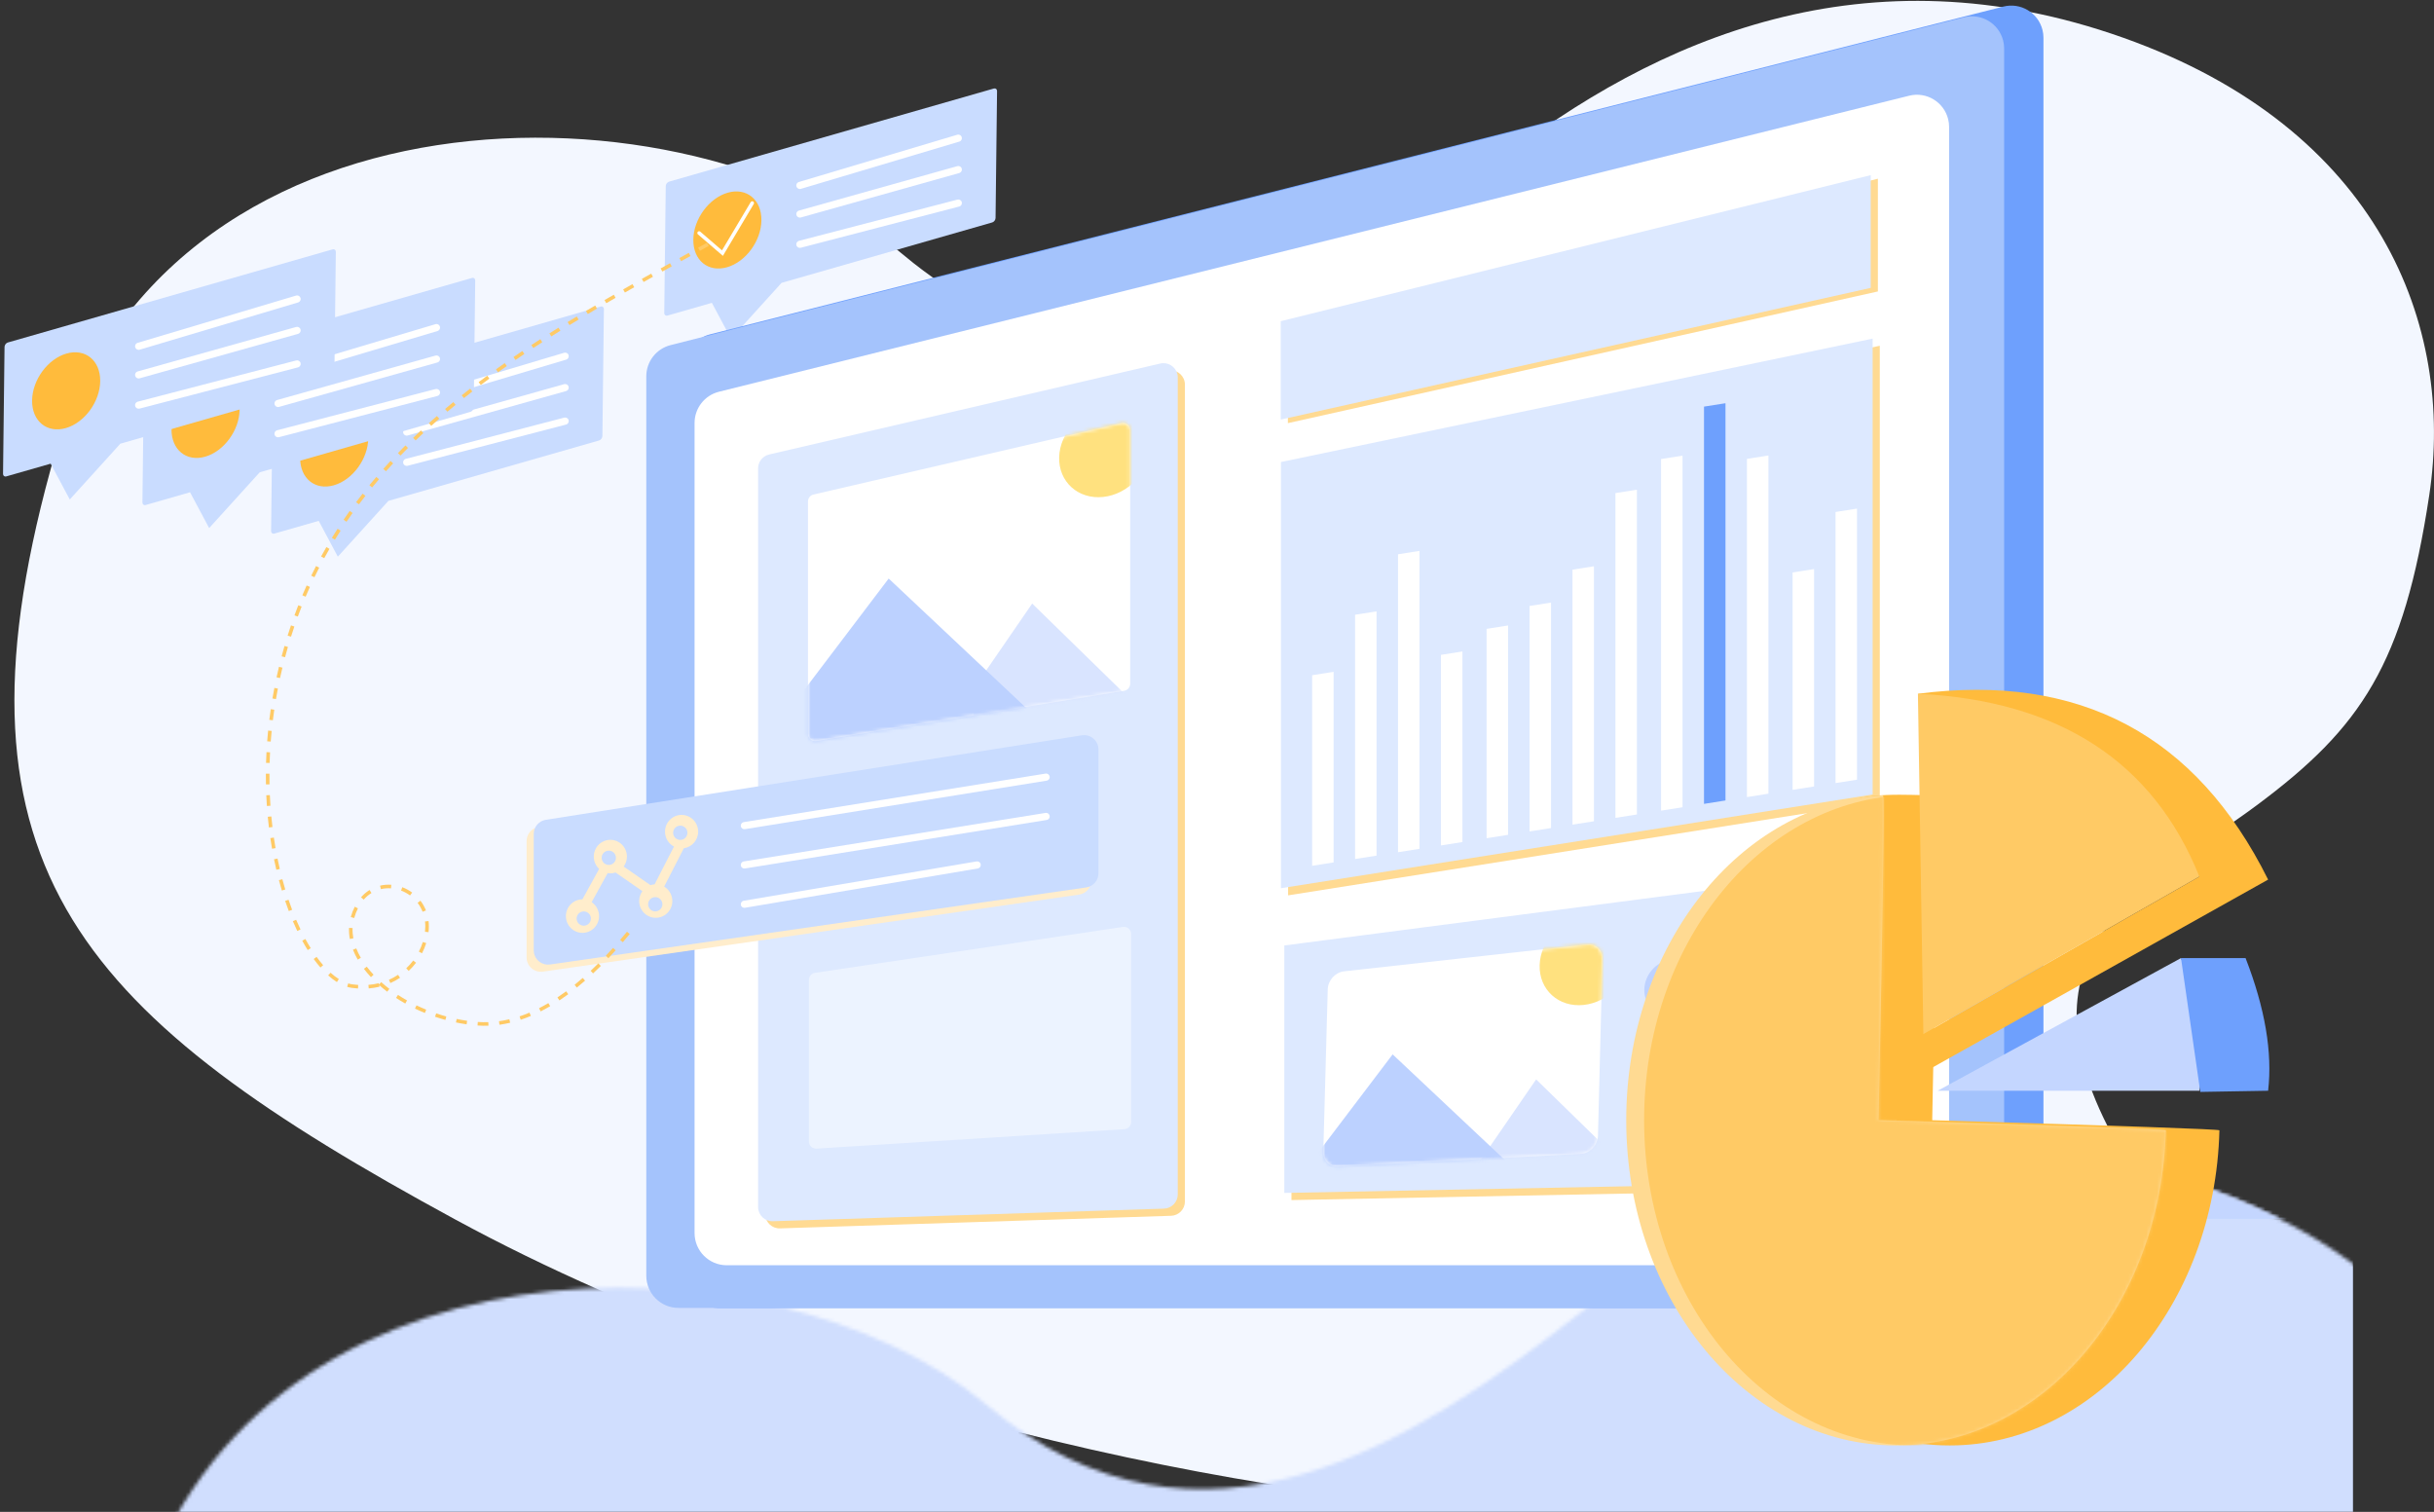 <?xml version="1.0" encoding="UTF-8"?>
<svg width="681px" height="423px" viewBox="0 0 681 423" version="1.1" xmlns="http://www.w3.org/2000/svg" xmlns:xlink="http://www.w3.org/1999/xlink">
    <rect x="0" y="0" width="681" height="423" fill="#333333" stroke="none"/>
    <!-- Generator: Sketch 60.1 (88133) - https://sketch.com -->
    <title>2</title>
    <desc>Created with Sketch.</desc>
    <defs>
        <path d="M627.374,225.059 C598.075,246.848 556.522,263.737 588.54,320.256 C620.558,376.774 499.432,422.434 431.288,422.434 C363.145,422.434 227.205,397.367 123.288,340.921 C19.37,284.476 -20.568,243.38 10.015,131.483 C40.598,19.585 188.543,20.581 248.669,71.02 C308.796,121.458 369.669,80.723 414.484,45.531 C459.3,10.339 518.289,-15.176 590.093,10.339 C661.898,35.854 682.783,91.08 675.637,138.329 C668.491,185.578 656.674,203.271 627.374,225.059 Z" id="path-1"></path>
        <path d="M2.277,20.545 L88.426,0.569 C89.502,0.319 90.577,0.989 90.826,2.065 C90.861,2.213 90.878,2.365 90.878,2.517 L90.878,73.483 C90.878,74.463 90.168,75.299 89.2,75.457 L3.051,89.507 C1.96,89.684 0.932,88.945 0.755,87.855 C0.737,87.748 0.729,87.64 0.729,87.533 L0.729,22.493 C0.729,21.563 1.37,20.755 2.277,20.545 Z" id="path-3"></path>
        <path d="M6.701,7.635 L74.705,0.106 C77.149,-0.165 79.074,1.653 79.005,4.167 L77.76,53.64 C77.691,56.153 75.654,58.41 73.211,58.681 L5.207,62.21 C2.763,62.481 0.838,60.663 0.907,58.149 L2.152,12.676 C2.221,10.163 4.258,7.906 6.701,7.635 Z" id="path-5"></path>
        <path d="M97.364,19.353 C101.137,18.916 104.281,15.274 104.387,11.22 C104.493,7.166 101.521,4.234 97.748,4.671 C93.975,5.109 90.831,8.75 90.725,12.804 C90.619,16.859 93.591,19.791 97.364,19.353 Z" id="path-7"></path>
        <path d="M75.5,181.897 C116.412,181.897 149.723,142.676 150.964,93.728 C150.972,93.425 124.186,92.481 70.606,90.897 C71.852,30.276 72.267,-0.023 71.851,1.42108547e-14 C31.848,2.296 -7.10542736e-14,42.113 -7.10542736e-14,90.897 C-7.10542736e-14,141.155 33.803,181.897 75.5,181.897 Z" id="path-9"></path>
    </defs>
    <g id="页面-1" stroke="none" stroke-width="1" fill="none" fill-rule="evenodd">
        <g id="画板" transform="translate(-1335, -1272)">
            <g id="2" transform="translate(1325.332, 1271)">
                <g id="编组-70" transform="translate(13.7, 1.244)">
                    <mask id="mask-2" fill="white">
                        <use xlink:href="#path-1"></use>
                    </mask>
                    <use id="路径-255" fill="#F3F7FF" xlink:href="#path-1"></use>
                    <rect id="矩形" fill="#D0DEFE" mask="url(#mask-2)" x="23.3" y="321.756" width="631" height="162"></rect>
                    <rect id="矩形" fill="#C4D6FF" mask="url(#mask-2)" x="23.3" y="321.756" width="631" height="19"></rect>
                </g>
                <g id="编组-69" transform="translate(244, 63) rotate(-16) translate(-244, -63) translate(190, 39)">
                    <path d="M11.774,0.263 L106.293,0.263 C106.82,0.263 107.121,0.686 106.964,1.208 L96.777,35.213 C96.62,35.735 96.066,36.158 95.539,36.158 L34.222,36.158 L16.319,47.263 L13.937,36.158 L1.02,36.158 C0.493,36.158 0.192,35.735 0.349,35.213 L10.536,1.208 C10.693,0.686 11.247,0.263 11.774,0.263 Z" id="矩形" fill="#C9DCFF"></path>
                    <path d="M20.754,27.759 C26.228,27.759 31.995,23.282 33.636,17.759 C35.276,12.237 32.168,7.759 26.694,7.759 C21.219,7.759 15.452,12.237 13.811,17.759 C12.171,23.282 15.279,27.759 20.754,27.759 Z" id="椭圆形" fill="#FFBB3C"></path>
                    <path d="M92.908,9.876 C93.461,9.87 93.913,10.313 93.919,10.865 C93.924,11.378 93.543,11.805 93.046,11.868 L92.93,11.876 L46.665,12.367 C46.113,12.373 45.66,11.93 45.654,11.377 C45.649,10.865 46.031,10.438 46.527,10.375 L46.644,10.367 L92.908,9.876 Z" id="路径-257" fill="#FFFFFF" fill-rule="nonzero"></path>
                    <path d="M44.454,18.062 L90.502,18.325 C91.054,18.329 91.499,18.779 91.496,19.331 C91.493,19.844 91.105,20.264 90.607,20.319 L90.49,20.325 L44.442,20.062 C43.89,20.059 43.445,19.609 43.448,19.056 C43.451,18.544 43.839,18.123 44.337,18.068 L44.454,18.062 Z" id="路径-258" fill="#FFFFFF" fill-rule="nonzero"></path>
                    <path d="M42.139,26.199 L87.938,27.333 C88.49,27.346 88.927,27.805 88.913,28.357 C88.9,28.87 88.504,29.283 88.005,29.328 L87.889,29.332 L42.09,28.199 C41.538,28.185 41.101,27.726 41.115,27.174 C41.128,26.661 41.524,26.248 42.023,26.203 L42.139,26.199 Z" id="路径-259" fill="#FFFFFF" fill-rule="nonzero"></path>
                    <path d="M32.135,12.072 C32.337,11.883 32.653,11.893 32.842,12.094 C33.01,12.273 33.022,12.542 32.881,12.733 L32.821,12.801 L20.524,24.373 L15.473,16.676 C15.321,16.445 15.385,16.135 15.616,15.983 C15.821,15.849 16.089,15.885 16.253,16.056 L16.309,16.127 L20.706,22.828 L32.135,12.072 Z" id="路径-284" fill="#FFFFFF" fill-rule="nonzero"></path>
                </g>
                <g id="编组-69" transform="translate(134, 124) rotate(-16) translate(-134, -124) translate(80, 100)">
                    <path d="M11.774,0.263 L106.293,0.263 C106.82,0.263 107.121,0.686 106.964,1.208 L96.777,35.213 C96.62,35.735 96.066,36.158 95.539,36.158 L34.222,36.158 L16.319,47.263 L13.937,36.158 L1.02,36.158 C0.493,36.158 0.192,35.735 0.349,35.213 L10.536,1.208 C10.693,0.686 11.247,0.263 11.774,0.263 Z" id="矩形" fill="#C9DCFF"></path>
                    <path d="M20.754,27.759 C26.228,27.759 31.995,23.282 33.636,17.759 C35.276,12.237 32.168,7.759 26.694,7.759 C21.219,7.759 15.452,12.237 13.811,17.759 C12.171,23.282 15.279,27.759 20.754,27.759 Z" id="椭圆形" fill="#FFBB3C"></path>
                    <path d="M92.908,9.876 C93.461,9.87 93.913,10.313 93.919,10.865 C93.924,11.378 93.543,11.805 93.046,11.868 L92.93,11.876 L46.665,12.367 C46.113,12.373 45.66,11.93 45.654,11.377 C45.649,10.865 46.031,10.438 46.527,10.375 L46.644,10.367 L92.908,9.876 Z" id="路径-257" fill="#FFFFFF" fill-rule="nonzero"></path>
                    <path d="M44.454,18.062 L90.502,18.325 C91.054,18.329 91.499,18.779 91.496,19.331 C91.493,19.844 91.105,20.264 90.607,20.319 L90.49,20.325 L44.442,20.062 C43.89,20.059 43.445,19.609 43.448,19.056 C43.451,18.544 43.839,18.123 44.337,18.068 L44.454,18.062 Z" id="路径-258" fill="#FFFFFF" fill-rule="nonzero"></path>
                    <path d="M42.139,26.199 L87.938,27.333 C88.49,27.346 88.927,27.805 88.913,28.357 C88.9,28.87 88.504,29.283 88.005,29.328 L87.889,29.332 L42.09,28.199 C41.538,28.185 41.101,27.726 41.115,27.174 C41.128,26.661 41.524,26.248 42.023,26.203 L42.139,26.199 Z" id="路径-259" fill="#FFFFFF" fill-rule="nonzero"></path>
                </g>
                <g id="编组-69" transform="translate(98, 116) rotate(-16) translate(-98, -116) translate(44, 92)">
                    <path d="M11.774,0.263 L106.293,0.263 C106.82,0.263 107.121,0.686 106.964,1.208 L96.777,35.213 C96.62,35.735 96.066,36.158 95.539,36.158 L34.222,36.158 L16.319,47.263 L13.937,36.158 L1.02,36.158 C0.493,36.158 0.192,35.735 0.349,35.213 L10.536,1.208 C10.693,0.686 11.247,0.263 11.774,0.263 Z" id="矩形" fill="#C9DCFF"></path>
                    <path d="M20.754,27.759 C26.228,27.759 31.995,23.282 33.636,17.759 C35.276,12.237 32.168,7.759 26.694,7.759 C21.219,7.759 15.452,12.237 13.811,17.759 C12.171,23.282 15.279,27.759 20.754,27.759 Z" id="椭圆形" fill="#FFBB3C"></path>
                    <path d="M92.908,9.876 C93.461,9.87 93.913,10.313 93.919,10.865 C93.924,11.378 93.543,11.805 93.046,11.868 L92.93,11.876 L46.665,12.367 C46.113,12.373 45.66,11.93 45.654,11.377 C45.649,10.865 46.031,10.438 46.527,10.375 L46.644,10.367 L92.908,9.876 Z" id="路径-257" fill="#FFFFFF" fill-rule="nonzero"></path>
                    <path d="M44.454,18.062 L90.502,18.325 C91.054,18.329 91.499,18.779 91.496,19.331 C91.493,19.844 91.105,20.264 90.607,20.319 L90.49,20.325 L44.442,20.062 C43.89,20.059 43.445,19.609 43.448,19.056 C43.451,18.544 43.839,18.123 44.337,18.068 L44.454,18.062 Z" id="路径-258" fill="#FFFFFF" fill-rule="nonzero"></path>
                    <path d="M42.139,26.199 L87.938,27.333 C88.49,27.346 88.927,27.805 88.913,28.357 C88.9,28.87 88.504,29.283 88.005,29.328 L87.889,29.332 L42.09,28.199 C41.538,28.185 41.101,27.726 41.115,27.174 C41.128,26.661 41.524,26.248 42.023,26.203 L42.139,26.199 Z" id="路径-259" fill="#FFFFFF" fill-rule="nonzero"></path>
                </g>
                <g id="编组-69" transform="translate(59, 108) rotate(-16) translate(-59, -108) translate(5, 84)">
                    <path d="M11.774,0.263 L106.293,0.263 C106.82,0.263 107.121,0.686 106.964,1.208 L96.777,35.213 C96.62,35.735 96.066,36.158 95.539,36.158 L34.222,36.158 L16.319,47.263 L13.937,36.158 L1.02,36.158 C0.493,36.158 0.192,35.735 0.349,35.213 L10.536,1.208 C10.693,0.686 11.247,0.263 11.774,0.263 Z" id="矩形" fill="#C9DCFF"></path>
                    <path d="M20.754,27.759 C26.228,27.759 31.995,23.282 33.636,17.759 C35.276,12.237 32.168,7.759 26.694,7.759 C21.219,7.759 15.452,12.237 13.811,17.759 C12.171,23.282 15.279,27.759 20.754,27.759 Z" id="椭圆形" fill="#FFBB3C"></path>
                    <path d="M92.908,9.876 C93.461,9.87 93.913,10.313 93.919,10.865 C93.924,11.378 93.543,11.805 93.046,11.868 L92.93,11.876 L46.665,12.367 C46.113,12.373 45.66,11.93 45.654,11.377 C45.649,10.865 46.031,10.438 46.527,10.375 L46.644,10.367 L92.908,9.876 Z" id="路径-257" fill="#FFFFFF" fill-rule="nonzero"></path>
                    <path d="M44.454,18.062 L90.502,18.325 C91.054,18.329 91.499,18.779 91.496,19.331 C91.493,19.844 91.105,20.264 90.607,20.319 L90.49,20.325 L44.442,20.062 C43.89,20.059 43.445,19.609 43.448,19.056 C43.451,18.544 43.839,18.123 44.337,18.068 L44.454,18.062 Z" id="路径-258" fill="#FFFFFF" fill-rule="nonzero"></path>
                    <path d="M42.139,26.199 L87.938,27.333 C88.49,27.346 88.927,27.805 88.913,28.357 C88.9,28.87 88.504,29.283 88.005,29.328 L87.889,29.332 L42.09,28.199 C41.538,28.185 41.101,27.726 41.115,27.174 C41.128,26.661 41.524,26.248 42.023,26.203 L42.139,26.199 Z" id="路径-259" fill="#FFFFFF" fill-rule="nonzero"></path>
                </g>
                <path d="M208.282,94.559 L570.188,2.841 C575.006,1.62 579.902,4.536 581.123,9.354 C581.306,10.077 581.399,10.82 581.399,11.565 L581.399,88.819 L581.399,88.819 L581.399,357.935 C581.399,362.906 577.369,366.935 572.399,366.935 L210.493,366.935 C205.522,366.935 201.493,362.906 201.493,357.935 L201.493,103.283 C201.493,99.164 204.289,95.571 208.282,94.559 Z" id="路径-256" fill="#6EA0FD"></path>
                <path d="M197.282,97.559 L559.188,5.841 C564.006,4.62 568.902,7.536 570.123,12.354 C570.306,13.077 570.399,13.82 570.399,14.565 L570.399,357.935 C570.399,362.906 566.369,366.935 561.399,366.935 L199.493,366.935 C194.522,366.935 190.493,362.906 190.493,357.935 L190.493,106.283 C190.493,102.164 193.289,98.571 197.282,97.559 Z" id="路径-256" fill="#A4C3FC"></path>
                <path d="M210.828,110.604 L543.828,27.779 C548.651,26.579 553.534,29.517 554.734,34.34 C554.911,35.051 555,35.78 555,36.513 L555,346 C555,350.971 550.971,355 546,355 L213,355 C208.029,355 204,350.971 204,346 L204,119.338 C204,115.204 206.816,111.602 210.828,110.604 Z" id="路径-256" fill="#FFFFFF"></path>
                <path d="M226.863,130.161 L336.286,104.713 C338.438,104.213 340.588,105.552 341.088,107.703 C341.157,108 341.192,108.304 341.192,108.609 L341.192,337.162 C341.192,339.321 339.479,341.09 337.321,341.16 L227.898,344.686 C225.69,344.757 223.843,343.025 223.772,340.817 C223.77,340.774 223.77,340.731 223.77,340.688 L223.77,134.057 C223.77,132.197 225.052,130.583 226.863,130.161 Z" id="路径-264" fill="#FFDA92"></path>
                <path d="M224.863,128.161 L334.286,102.713 C336.438,102.213 338.588,103.552 339.088,105.703 C339.157,106 339.192,106.304 339.192,106.609 L339.192,335.162 C339.192,337.321 337.479,339.09 335.321,339.16 L225.898,342.686 C223.69,342.757 221.843,341.025 221.772,338.817 C221.77,338.774 221.77,338.731 221.77,338.688 L221.77,132.057 C221.77,130.197 223.052,128.583 224.863,128.161 Z" id="路径-264" fill="#DDE9FF"></path>
                <path d="M237.705,273.181 L323.855,260.342 C324.947,260.179 325.965,260.933 326.128,262.025 C326.142,262.123 326.15,262.221 326.15,262.32 L326.15,314.929 C326.15,315.984 325.329,316.858 324.276,316.925 L238.126,322.373 C237.024,322.443 236.074,321.606 236.004,320.504 C236.001,320.462 236,320.42 236,320.377 L236,275.159 C236,274.169 236.725,273.327 237.705,273.181 Z" id="路径-265" fill="#ECF3FF"></path>
                <g id="编组-97" transform="translate(235, 118.817)">
                    <mask id="mask-4" fill="white">
                        <use xlink:href="#path-3"></use>
                    </mask>
                    <use id="路径-265" fill="#FFFFFF" xlink:href="#path-3"></use>
                    <polygon id="路径-5" fill="#D9E4FF" mask="url(#mask-4)" points="47.317 74.516 63.46 51.052 94 80.869 47 86.052"></polygon>
                    <polygon id="路径-5" fill="#BCD1FF" mask="url(#mask-4)" points="-2.507 78.1 23.31 44.052 70 87.994 -3 96.052"></polygon>
                    <path d="M83.336,21.223 C90.343,20.476 96.182,14.282 96.378,7.388 C96.574,0.494 91.053,-4.489 84.047,-3.743 C77.04,-2.996 71.201,3.198 71.005,10.092 C70.809,16.986 76.33,21.969 83.336,21.223 Z" id="椭圆形" fill="#FFE17F" mask="url(#mask-4)"></path>
                </g>
                <g id="编组-117" transform="translate(157, 206)">
                    <path d="M3.377,26.372 L153.377,2.729 C155.559,2.385 157.607,3.875 157.951,6.057 C157.984,6.263 158,6.471 158,6.68 L158,41.34 C158,43.329 156.538,45.016 154.569,45.299 L4.569,66.852 C2.382,67.166 0.355,65.648 0.041,63.461 C0.014,63.273 1.01314139e-14,63.083 0,62.892 L0,30.323 C-1.1014728e-15,28.354 1.433,26.678 3.377,26.372 Z" id="路径-265" fill="#FFEDCC"></path>
                    <path d="M5.377,24.372 L155.377,0.729 C157.559,0.385 159.607,1.875 159.951,4.057 C159.984,4.263 160,4.471 160,4.68 L160,39.34 C160,41.329 158.538,43.016 156.569,43.299 L6.569,64.852 C4.382,65.166 2.355,63.648 2.041,61.461 C2.014,61.273 2,61.083 2,60.892 L2,28.323 C2,26.354 3.433,24.678 5.377,24.372 Z" id="路径-265" fill="#C9DCFF"></path>
                    <path d="M43.365,23 C40.805,23 38.729,25.098 38.729,27.686 C38.729,29.501 39.75,31.075 41.242,31.853 L35.821,42.427 C35.426,42.454 35.036,42.532 34.66,42.66 L27.163,37.45 C27.734,36.67 28.072,35.706 28.072,34.661 C28.072,32.073 25.997,29.975 23.437,29.975 C20.877,29.975 18.802,32.073 18.802,34.661 C18.802,36.027 19.38,37.256 20.302,38.113 L15.615,46.628 C13.064,46.639 11,48.732 11,51.314 C11,53.902 13.075,56 15.635,56 C18.195,56 20.271,53.902 20.271,51.314 C20.271,49.687 19.451,48.254 18.206,47.414 L22.681,39.285 C22.931,39.327 23.184,39.347 23.437,39.347 C23.945,39.347 24.433,39.265 24.891,39.112 L32.401,44.331 C31.837,45.107 31.504,46.065 31.504,47.102 C31.504,49.69 33.579,51.789 36.139,51.789 C38.699,51.789 40.775,49.69 40.775,47.102 C40.775,45.381 39.857,43.877 38.489,43.062 L43.991,32.33 C46.255,32.021 48,30.06 48,27.686 C48,25.098 45.925,23 43.365,23 Z M16,54 C14.895,54 14,53.105 14,52 C14,50.895 14.895,50 16,50 C17.105,50 18,50.895 18,52 C18,53.105 17.105,54 16,54 Z M23,37 C21.895,37 21,36.105 21,35 C21,33.895 21.895,33 23,33 C24.105,33 25,33.895 25,35 C25,36.105 24.105,37 23,37 L23,37 Z M36,50 C34.895,50 34,49.105 34,48 C34,46.895 34.895,46 36,46 C37.105,46 38,46.895 38,48 C38,49.105 37.105,50 36,50 Z M43,30 C41.895,30 41,29.105 41,28 C41,26.895 41.895,26 43,26 C44.105,26 45,26.895 45,28 C45,29.105 44.105,30 43,30 L43,30 Z" id="形状" fill="#FFEDCC" fill-rule="nonzero"></path>
                    <path d="M145.206,11.442 C145.751,11.355 146.264,11.726 146.352,12.271 C146.433,12.777 146.119,13.256 145.637,13.392 L145.523,13.417 L61.086,26.987 C60.541,27.075 60.028,26.704 59.94,26.159 C59.859,25.652 60.173,25.174 60.655,25.038 L60.769,25.013 L145.206,11.442 Z" id="路径-279" fill="#FFFFFF" fill-rule="nonzero"></path>
                    <path d="M145.206,22.442 C145.751,22.355 146.264,22.726 146.352,23.271 C146.433,23.777 146.119,24.256 145.637,24.392 L145.523,24.417 L61.086,37.987 C60.541,38.075 60.028,37.704 59.94,37.159 C59.859,36.652 60.173,36.174 60.655,36.038 L60.769,36.013 L145.206,22.442 Z" id="路径-279" fill="#FFFFFF" fill-rule="nonzero"></path>
                    <path d="M125.908,36.014 C126.453,35.922 126.969,36.289 127.061,36.834 C127.146,37.339 126.836,37.82 126.355,37.96 L126.241,37.986 L61.094,48.986 C60.55,49.078 60.034,48.711 59.942,48.166 C59.856,47.661 60.167,47.18 60.647,47.04 L60.761,47.014 L125.908,36.014 Z" id="路径-279" fill="#FFFFFF" fill-rule="nonzero"></path>
                </g>
                <polygon id="路径-266" fill="#FFDA92" points="370 91.867 535.076 51 535.076 82.543 370 119.388"></polygon>
                <polygon id="路径-266" fill="#DDE9FF" points="368 90.867 533.076 50 533.076 81.543 368 118.388"></polygon>
                <g id="编组-96" transform="translate(368.062, 95.741)">
                    <polygon id="路径-267" fill="#FFDA92" points="2 36.528 167.546 2 167.546 129.549 2 155.767"></polygon>
                    <polygon id="路径-267" fill="#DDE9FF" points="1.42108547e-14 34.528 165.546 -5.68434189e-14 165.546 127.549 1.42108547e-14 153.767"></polygon>
                    <g id="编组-95" transform="translate(8.721, 18.074)">
                        <polygon id="矩形备份-15" fill="#FFFFFF" points="24.032 42.266 30.04 41.316 30.04 124.676 24.032 125.625"></polygon>
                        <polygon id="矩形备份-19" fill="#FFFFFF" points="72.846 46.567 78.854 45.618 78.854 116.962 72.846 117.911"></polygon>
                        <polygon id="矩形备份-13" fill="#FFFFFF" points="-7.46069873e-14 76.103 6.008 75.154 6.008 128.474 3.90798505e-14 129.423"></polygon>
                        <polygon id="矩形备份-16" fill="#FFFFFF" points="48.814 63.132 54.822 62.182 54.822 120.759 48.814 121.709"></polygon>
                        <polygon id="矩形备份-20" fill="#FFFFFF" points="97.628 15.615 103.636 14.666 103.636 113.045 97.628 113.995"></polygon>
                        <polygon id="矩形备份-23" fill="#FFFFFF" points="134.427 47.349 140.435 46.4 140.435 107.23 134.427 108.179"></polygon>
                        <polygon id="矩形备份-17" fill="#FFFFFF" points="36.047 70.406 42.055 69.457 42.055 122.777 36.047 123.727"></polygon>
                        <polygon id="矩形备份-21" fill="#FFFFFF" points="84.862 25.143 90.87 24.193 90.87 115.063 84.862 116.012"></polygon>
                        <polygon id="矩形备份-24" fill="#FFFFFF" points="121.66 15.572 127.668 14.623 127.668 109.247 121.66 110.197"></polygon>
                        <polygon id="矩形备份-14" fill="#FFFFFF" points="12.016 59.184 18.024 58.235 18.024 126.575 12.016 127.524"></polygon>
                        <polygon id="矩形备份-18" fill="#FFFFFF" points="60.83 56.727 66.838 55.778 66.838 118.861 60.83 119.81"></polygon>
                        <polygon id="矩形备份-22" fill="#6EA0FD" points="109.644 0.949 115.652 1.42108547e-14 115.652 111.146 109.644 112.096"></polygon>
                        <polygon id="矩形备份-25" fill="#FFFFFF" points="146.443 30.43 152.451 29.481 152.451 105.331 146.443 106.28"></polygon>
                    </g>
                </g>
                <polygon id="路径-267" fill="#FFDA92" points="371 267.528 536.546 246 536.546 333.549 371 336.767"></polygon>
                <polygon id="路径-267" fill="#DDE9FF" points="369 265.528 534.546 244 534.546 331.549 369 334.767"></polygon>
                <g id="编组-4" transform="translate(379, 265)">
                    <g id="编组-94" transform="translate(0, 0.131)">
                        <mask id="mask-6" fill="white">
                            <use xlink:href="#path-5"></use>
                        </mask>
                        <use id="矩形" fill="#FFFFFF" xlink:href="#path-5"></use>
                        <polygon id="路径-5" fill="#D9E4FF" mask="url(#mask-6)" points="44.317 61.333 60.46 37.869 91 67.686 44 72.869"></polygon>
                        <polygon id="路径-5" fill="#BCD1FF" mask="url(#mask-6)" points="-5.507 64.916 20.31 30.869 67 74.811 -6 82.869"></polygon>
                        <path d="M73.77,17.039 C80.777,16.292 86.616,10.098 86.812,3.205 C87.008,-3.689 81.487,-8.673 74.48,-7.926 C67.474,-7.179 61.635,-0.985 61.439,5.909 C61.243,12.803 66.764,17.786 73.77,17.039 Z" id="椭圆形" fill="#FFE17F" mask="url(#mask-6)"></path>
                    </g>
                    <mask id="mask-8" fill="white">
                        <use xlink:href="#path-7"></use>
                    </mask>
                    <use id="椭圆形" fill="#BED2FF" xlink:href="#path-7"></use>
                    <path d="M97.474,13.614 C99.091,13.459 100.438,12.167 100.484,10.729 C100.529,9.29 99.255,8.25 97.638,8.405 C96.021,8.561 94.674,9.852 94.628,11.291 C94.583,12.729 95.857,13.769 97.474,13.614 Z" id="椭圆形" fill="#FFFFFF" mask="url(#mask-8)"></path>
                    <path d="M96.415,26.529 C99.649,26.167 102.344,23.153 102.435,19.796 C102.526,16.44 99.978,14.013 96.744,14.375 C93.51,14.738 90.815,17.752 90.724,21.108 C90.634,24.464 93.181,26.891 96.415,26.529 Z" id="椭圆形复制" fill="#FFFFFF" mask="url(#mask-8)"></path>
                    <path d="M115.42,3.192 L133.563,1.245 C135.292,1.059 136.654,2.306 136.606,4.029 C136.557,5.753 135.116,7.301 133.387,7.486 L115.243,9.433 C113.515,9.619 112.153,8.372 112.201,6.649 C112.25,4.925 113.691,3.378 115.42,3.192 Z" id="矩形" fill="#D4DFF2"></path>
                    <path d="M114.166,12.817 L152.322,8.625 C153.377,8.509 154.209,9.288 154.179,10.365 C154.149,11.442 153.269,12.409 152.214,12.525 L114.058,16.717 C113.003,16.833 112.171,16.054 112.201,14.977 C112.231,13.9 113.11,12.933 114.166,12.817 Z" id="矩形" fill="#D4DFF2"></path>
                    <path d="M91.716,30.871 L152.317,24.228 C153.375,24.112 154.209,24.891 154.179,25.968 C154.149,27.045 153.267,28.013 152.21,28.129 L91.608,34.771 C90.55,34.887 89.717,34.108 89.747,33.031 C89.776,31.954 90.658,30.987 91.716,30.871 Z" id="矩形" fill="#DDEAFF" opacity="0.8"></path>
                    <path d="M91.686,40.233 L151.369,33.59 C152.411,33.474 153.232,34.253 153.203,35.33 C153.173,36.407 152.305,37.375 151.263,37.491 L91.58,44.133 C90.538,44.249 89.717,43.47 89.747,42.393 C89.776,41.316 90.644,40.349 91.686,40.233 Z" id="矩形" fill="#DDEAFF" opacity="0.8"></path>
                    <path d="M90.774,48.814 L117.139,45.974 C118.215,45.859 119.063,46.638 119.033,47.715 C119.003,48.792 118.106,49.759 117.029,49.875 L90.665,52.715 C89.588,52.831 88.74,52.052 88.77,50.975 C88.801,49.898 89.698,48.93 90.774,48.814 Z" id="矩形" fill="#DDEAFF" opacity="0.8"></path>
                </g>
                <g id="编组-71" transform="translate(464.668, 194)">
                    <path d="M90.5,211.417 C131.412,211.417 164.723,172.196 165.964,123.248 C165.972,122.945 139.186,122.001 85.606,120.417 C86.853,59.82 87.268,29.522 86.851,29.522 C78.088,29.522 67.314,28.319 59.32,32.407 C32.264,46.245 15,82.76 15,120.417 C15,170.675 48.803,211.417 90.5,211.417 Z" id="椭圆形" fill="#FFBB3C"></path>
                    <g id="编组-110" transform="translate(0, 29.52)">
                        <mask id="mask-10" fill="white">
                            <use xlink:href="#path-9"></use>
                        </mask>
                        <use id="椭圆形" fill="#FFDA92" xlink:href="#path-9"></use>
                        <path d="M80.5,181.897 C121.412,181.897 154.723,142.676 155.964,93.728 C155.972,93.425 129.186,92.481 75.606,90.897 C76.852,30.276 77.267,-0.023 76.851,1.42108547e-14 C36.848,2.296 5,42.113 5,90.897 C5,141.155 38.803,181.897 80.5,181.897 Z" id="椭圆形" fill="#FFCA65" mask="url(#mask-10)"></path>
                    </g>
                    <path d="M87.138,112.177 L155.214,75.058 C160.743,88.342 162.457,100.715 160.355,112.177 L87.138,112.177 Z" id="路径-262" fill="#C4D6FF"></path>
                    <path d="M155.214,75.058 L173.279,75.058 C178.73,89.091 180.834,101.464 179.589,112.177 L160.611,112.5 L155.214,75.058 Z" id="路径-263" fill="#6EA0FD"></path>
                    <path d="M81.608,1.1 C126.8,-4.728 159.46,12.606 179.589,53.102 L83.132,107.1 L83.132,96.316 L160.355,52.261 L81.608,1.1 Z" id="路径-261" fill="#FFBB3C"></path>
                    <path d="M83.132,96.316 L160.355,52.261 C147.427,20.108 121.178,3.054 81.608,1.1 L83.132,96.316 Z" id="路径-260" fill="#FFCA65"></path>
                </g>
                <path d="M185.091,261.682 C184.448,262.462 183.806,263.224 183.166,263.968 L183.923,264.62 C184.568,263.871 185.215,263.103 185.862,262.318 L185.091,261.682 Z M181.191,266.21 C180.512,266.962 179.836,267.693 179.161,268.404 L179.886,269.092 C180.567,268.375 181.249,267.638 181.933,266.88 L181.191,266.21 Z M177.072,270.544 C176.355,271.258 175.64,271.949 174.926,272.617 L175.609,273.347 C176.33,272.672 177.053,271.974 177.778,271.253 L177.072,270.544 Z M172.713,274.617 C171.95,275.283 171.189,275.922 170.43,276.534 L171.058,277.313 C171.827,276.692 172.598,276.045 173.371,275.371 L172.713,274.617 Z M168.067,278.359 C167.252,278.96 166.44,279.529 165.63,280.067 L166.184,280.9 C167.007,280.353 167.833,279.774 168.66,279.164 L168.067,278.359 Z M163.089,281.657 C162.218,282.168 161.35,282.643 160.485,283.081 L160.936,283.973 C161.82,283.526 162.707,283.041 163.596,282.519 L163.089,281.657 Z M157.812,284.32 C156.884,284.711 155.961,285.059 155.041,285.364 L155.355,286.313 C156.301,286 157.249,285.643 158.2,285.242 L157.812,284.32 Z M152.176,286.178 C151.205,286.408 150.238,286.59 149.274,286.723 L149.411,287.713 C150.406,287.576 151.405,287.388 152.406,287.151 L152.176,286.178 Z M146.295,286.982 C145.309,287.016 144.326,286.999 143.348,286.931 L143.278,287.929 C144.292,287.999 145.309,288.017 146.33,287.981 L146.295,286.982 Z M140.365,286.602 C139.386,286.461 138.41,286.29 137.44,286.088 L137.237,287.068 C138.227,287.273 139.223,287.448 140.222,287.592 L140.365,286.602 Z M134.546,285.395 C133.59,285.134 132.642,284.845 131.706,284.529 L131.386,285.476 C132.341,285.799 133.308,286.094 134.283,286.359 L134.546,285.395 Z M128.92,283.491 C127.999,283.116 127.093,282.714 126.206,282.288 L125.773,283.189 C126.678,283.624 127.603,284.035 128.543,284.418 L128.92,283.491 Z M123.554,280.906 C122.683,280.416 121.836,279.903 121.018,279.368 L120.471,280.205 C121.308,280.752 122.173,281.277 123.063,281.778 L123.554,280.906 Z M118.607,277.668 C117.807,277.06 117.044,276.432 116.321,275.787 L115.655,276.533 C116.398,277.196 117.181,277.841 118.002,278.464 L118.607,277.668 Z M114.189,273.71 C113.498,272.972 112.861,272.221 112.283,271.46 L111.487,272.065 C112.086,272.854 112.745,273.631 113.459,274.393 L114.189,273.71 Z M110.627,268.984 C110.12,268.109 109.693,267.23 109.35,266.353 L108.418,266.717 C108.781,267.643 109.23,268.567 109.761,269.485 L110.627,268.984 Z M108.531,263.528 C108.35,262.555 108.278,261.593 108.317,260.649 L107.318,260.608 C107.276,261.629 107.354,262.665 107.548,263.711 L108.531,263.528 Z M108.771,257.849 C109.049,256.863 109.398,255.958 109.811,255.136 L108.918,254.686 C108.475,255.566 108.104,256.531 107.809,257.577 L108.771,257.849 Z M111.428,252.706 C112.078,251.963 112.806,251.346 113.598,250.857 L113.073,250.006 C112.196,250.547 111.391,251.23 110.676,252.048 L111.428,252.706 Z M116.235,249.766 C117.156,249.548 118.113,249.475 119.074,249.546 L119.147,248.548 C118.085,248.47 117.026,248.551 116.005,248.793 L116.235,249.766 Z M121.88,250.168 C122.773,250.504 123.622,250.965 124.396,251.535 L124.989,250.729 C124.14,250.105 123.211,249.601 122.232,249.232 L121.88,250.168 Z M126.505,253.605 C127.083,254.361 127.556,255.197 127.912,256.098 L128.842,255.731 C128.452,254.744 127.933,253.827 127.3,252.998 L126.505,253.605 Z M128.579,258.81 C128.686,259.741 128.684,260.711 128.575,261.699 L129.569,261.809 C129.686,260.748 129.688,259.703 129.573,258.696 L128.579,258.81 Z M127.968,264.562 C127.681,265.477 127.308,266.38 126.855,267.253 L127.743,267.714 C128.222,266.788 128.617,265.832 128.922,264.861 L127.968,264.562 Z M125.276,269.753 C124.69,270.528 124.038,271.255 123.328,271.923 L124.014,272.651 C124.764,271.944 125.453,271.176 126.074,270.357 L125.276,269.753 Z M121.043,273.736 C120.235,274.272 119.38,274.739 118.485,275.132 L118.887,276.048 C119.835,275.631 120.74,275.137 121.595,274.57 L121.043,273.736 Z M115.634,276.095 C114.702,276.323 113.74,276.477 112.751,276.555 L112.829,277.552 C113.872,277.469 114.887,277.307 115.871,277.067 L115.634,276.095 Z M109.895,276.573 C109.362,276.539 108.824,276.484 108.28,276.409 C107.887,276.355 107.489,276.267 107.086,276.145 L106.798,277.103 C107.249,277.239 107.698,277.338 108.143,277.4 C108.711,277.478 109.274,277.535 109.831,277.571 L109.895,276.573 Z M104.468,274.923 C103.7,274.441 102.926,273.85 102.152,273.155 L101.483,273.898 C102.298,274.631 103.118,275.257 103.937,275.77 L104.468,274.923 Z M100.083,271.04 C99.464,270.331 98.85,269.557 98.246,268.724 L97.436,269.312 C98.058,270.169 98.69,270.965 99.33,271.698 L100.083,271.04 Z M96.608,266.285 C96.1,265.47 95.601,264.614 95.114,263.719 L94.236,264.197 C94.732,265.109 95.24,265.982 95.759,266.814 L96.608,266.285 Z M93.75,261.048 C93.329,260.171 92.92,259.266 92.523,258.334 L91.603,258.727 C92.006,259.672 92.421,260.591 92.848,261.48 L93.75,261.048 Z M91.401,255.545 C91.053,254.629 90.718,253.692 90.395,252.736 L89.447,253.056 C89.774,254.024 90.114,254.972 90.466,255.9 L91.401,255.545 Z M89.481,249.869 C89.198,248.927 88.927,247.969 88.669,246.996 L87.703,247.253 C87.964,248.235 88.237,249.204 88.523,250.157 L89.481,249.869 Z M87.954,244.127 C87.729,243.166 87.517,242.194 87.317,241.211 L86.337,241.41 C86.539,242.403 86.753,243.384 86.98,244.354 L87.954,244.127 Z M86.766,238.289 C86.596,237.314 86.438,236.331 86.292,235.339 L85.303,235.485 C85.45,236.485 85.609,237.477 85.78,238.46 L86.766,238.289 Z M85.9,232.398 C85.782,231.415 85.676,230.425 85.582,229.429 L84.586,229.523 C84.681,230.527 84.788,231.526 84.907,232.518 L85.9,232.398 Z M85.338,226.439 C85.27,225.449 85.214,224.455 85.17,223.455 L84.171,223.499 C84.216,224.507 84.272,225.509 84.341,226.507 L85.338,226.439 Z M85.076,220.453 C85.056,219.461 85.049,218.465 85.054,217.465 L84.054,217.461 C84.049,218.468 84.056,219.472 84.076,220.473 L85.076,220.453 Z M85.104,214.47 C85.132,213.478 85.172,212.482 85.225,211.485 L84.226,211.433 C84.173,212.438 84.133,213.441 84.104,214.442 L85.104,214.47 Z M85.417,208.484 C85.492,207.493 85.579,206.5 85.678,205.506 L84.683,205.407 C84.584,206.409 84.496,207.409 84.42,208.408 L85.417,208.484 Z M86.01,202.525 C86.132,201.538 86.265,200.551 86.409,199.563 L85.42,199.418 C85.274,200.413 85.14,201.409 85.018,202.403 L86.01,202.525 Z M86.879,196.594 C87.046,195.614 87.225,194.634 87.415,193.654 L86.433,193.463 C86.241,194.451 86.062,195.438 85.894,196.426 L86.879,196.594 Z M88.019,190.714 C88.231,189.742 88.454,188.771 88.688,187.801 L87.716,187.566 C87.48,188.544 87.255,189.522 87.042,190.501 L88.019,190.714 Z M89.427,184.887 C89.682,183.926 89.949,182.966 90.227,182.008 L89.266,181.729 C88.986,182.695 88.718,183.662 88.46,184.63 L89.427,184.887 Z M91.096,179.131 C91.394,178.183 91.704,177.236 92.024,176.29 L91.077,175.969 C90.754,176.922 90.443,177.876 90.142,178.831 L91.096,179.131 Z M93.001,173.512 L93.261,172.804 C93.521,172.1 93.786,171.404 94.058,170.71 L93.127,170.345 C92.853,171.045 92.586,171.747 92.323,172.457 L92.061,173.17 L93.001,173.512 Z M95.182,167.947 C95.569,167.03 95.967,166.118 96.377,165.212 L95.466,164.8 C95.053,165.714 94.651,166.633 94.261,167.558 L95.182,167.947 Z M97.644,162.5 C98.077,161.603 98.522,160.711 98.978,159.824 L98.089,159.367 C97.629,160.261 97.181,161.16 96.744,162.065 L97.644,162.5 Z M100.383,157.174 C100.861,156.301 101.349,155.433 101.848,154.57 L100.983,154.069 C100.479,154.939 99.987,155.814 99.506,156.694 L100.383,157.174 Z M103.376,152.004 C103.895,151.155 104.425,150.312 104.966,149.474 L104.125,148.932 C103.58,149.777 103.046,150.627 102.523,151.482 L103.376,152.004 Z M106.618,146.978 C107.176,146.156 107.745,145.338 108.325,144.525 L107.511,143.945 C106.927,144.764 106.353,145.588 105.79,146.416 L106.618,146.978 Z M110.095,142.103 C110.69,141.308 111.295,140.517 111.911,139.731 L111.124,139.114 C110.504,139.906 109.894,140.703 109.294,141.504 L110.095,142.103 Z M113.791,137.383 C114.421,136.614 115.061,135.849 115.711,135.088 L114.95,134.438 C114.296,135.204 113.652,135.975 113.018,136.749 L113.791,137.383 Z M117.656,132.856 C118.317,132.114 118.987,131.375 119.666,130.641 L118.933,129.962 C118.248,130.701 117.574,131.444 116.909,132.191 L117.656,132.856 Z M121.721,128.464 C122.408,127.749 123.105,127.038 123.812,126.329 L123.104,125.623 C122.393,126.335 121.692,127.051 121,127.771 L121.721,128.464 Z M125.951,124.224 C126.665,123.535 127.387,122.849 128.118,122.166 L127.436,121.435 C126.7,122.122 125.974,122.812 125.256,123.505 L125.951,124.224 Z M130.328,120.136 C131.065,119.471 131.811,118.808 132.566,118.148 L131.907,117.395 C131.149,118.059 130.399,118.725 129.658,119.394 L130.328,120.136 Z M134.844,116.187 C135.6,115.545 136.366,114.906 137.139,114.27 L136.504,113.497 C135.726,114.137 134.957,114.779 134.197,115.424 L134.844,116.187 Z M139.468,112.382 C140.244,111.762 141.028,111.144 141.82,110.529 L141.206,109.739 C140.41,110.358 139.623,110.978 138.844,111.6 L139.468,112.382 Z M144.187,108.713 C144.979,108.114 145.779,107.517 146.587,106.921 L145.993,106.116 C145.182,106.715 144.379,107.314 143.584,107.916 L144.187,108.713 Z M149.017,105.151 C149.822,104.572 150.635,103.994 151.457,103.417 L150.883,102.598 C150.058,103.178 149.241,103.758 148.433,104.34 L149.017,105.151 Z M153.903,101.718 C154.721,101.156 155.547,100.595 156.382,100.034 L155.824,99.204 C154.987,99.767 154.158,100.33 153.337,100.894 L153.903,101.718 Z M158.88,98.373 C159.708,97.828 160.545,97.282 161.391,96.737 L160.848,95.896 C160,96.444 159.161,96.991 158.33,97.538 L158.88,98.373 Z M163.917,95.122 C164.754,94.591 165.599,94.06 166.454,93.528 L165.926,92.679 C165.069,93.213 164.221,93.745 163.382,94.277 L163.917,95.122 Z M168.998,91.958 C169.843,91.441 170.696,90.922 171.56,90.402 L171.043,89.545 C170.178,90.067 169.322,90.587 168.476,91.105 L168.998,91.958 Z M173.616,88.005 L174.127,88.865 L175.84,87.851 C176.128,87.681 176.418,87.511 176.708,87.341 L176.202,86.478 L174.471,87.499 C174.184,87.668 173.9,87.837 173.616,88.005 Z M178.801,84.963 L179.302,85.828 L181.9,84.331 L181.403,83.463 L179.659,84.466 C179.372,84.633 179.086,84.798 178.801,84.963 Z M184.509,82.842 L186.237,81.864 C186.529,81.699 186.823,81.533 187.119,81.366 L186.628,80.495 L184.015,81.973 L184.509,82.842 Z M189.738,79.896 L192.356,78.435 L191.87,77.562 L189.25,79.023 L189.738,79.896 Z M194.986,76.975 L197.611,75.523 L197.127,74.648 L194.501,76.101 L194.986,76.975 Z M200.233,74.074 L202.86,72.624 L202.376,71.748 L199.75,73.199 L200.233,74.074 Z M205.489,71.169 L207.97,69.791 L207.484,68.917 L205.004,70.294 L205.489,71.169 Z" id="路径-353" fill="#FFCA65" fill-rule="nonzero"></path>
            </g>
        </g>
    </g>
</svg>